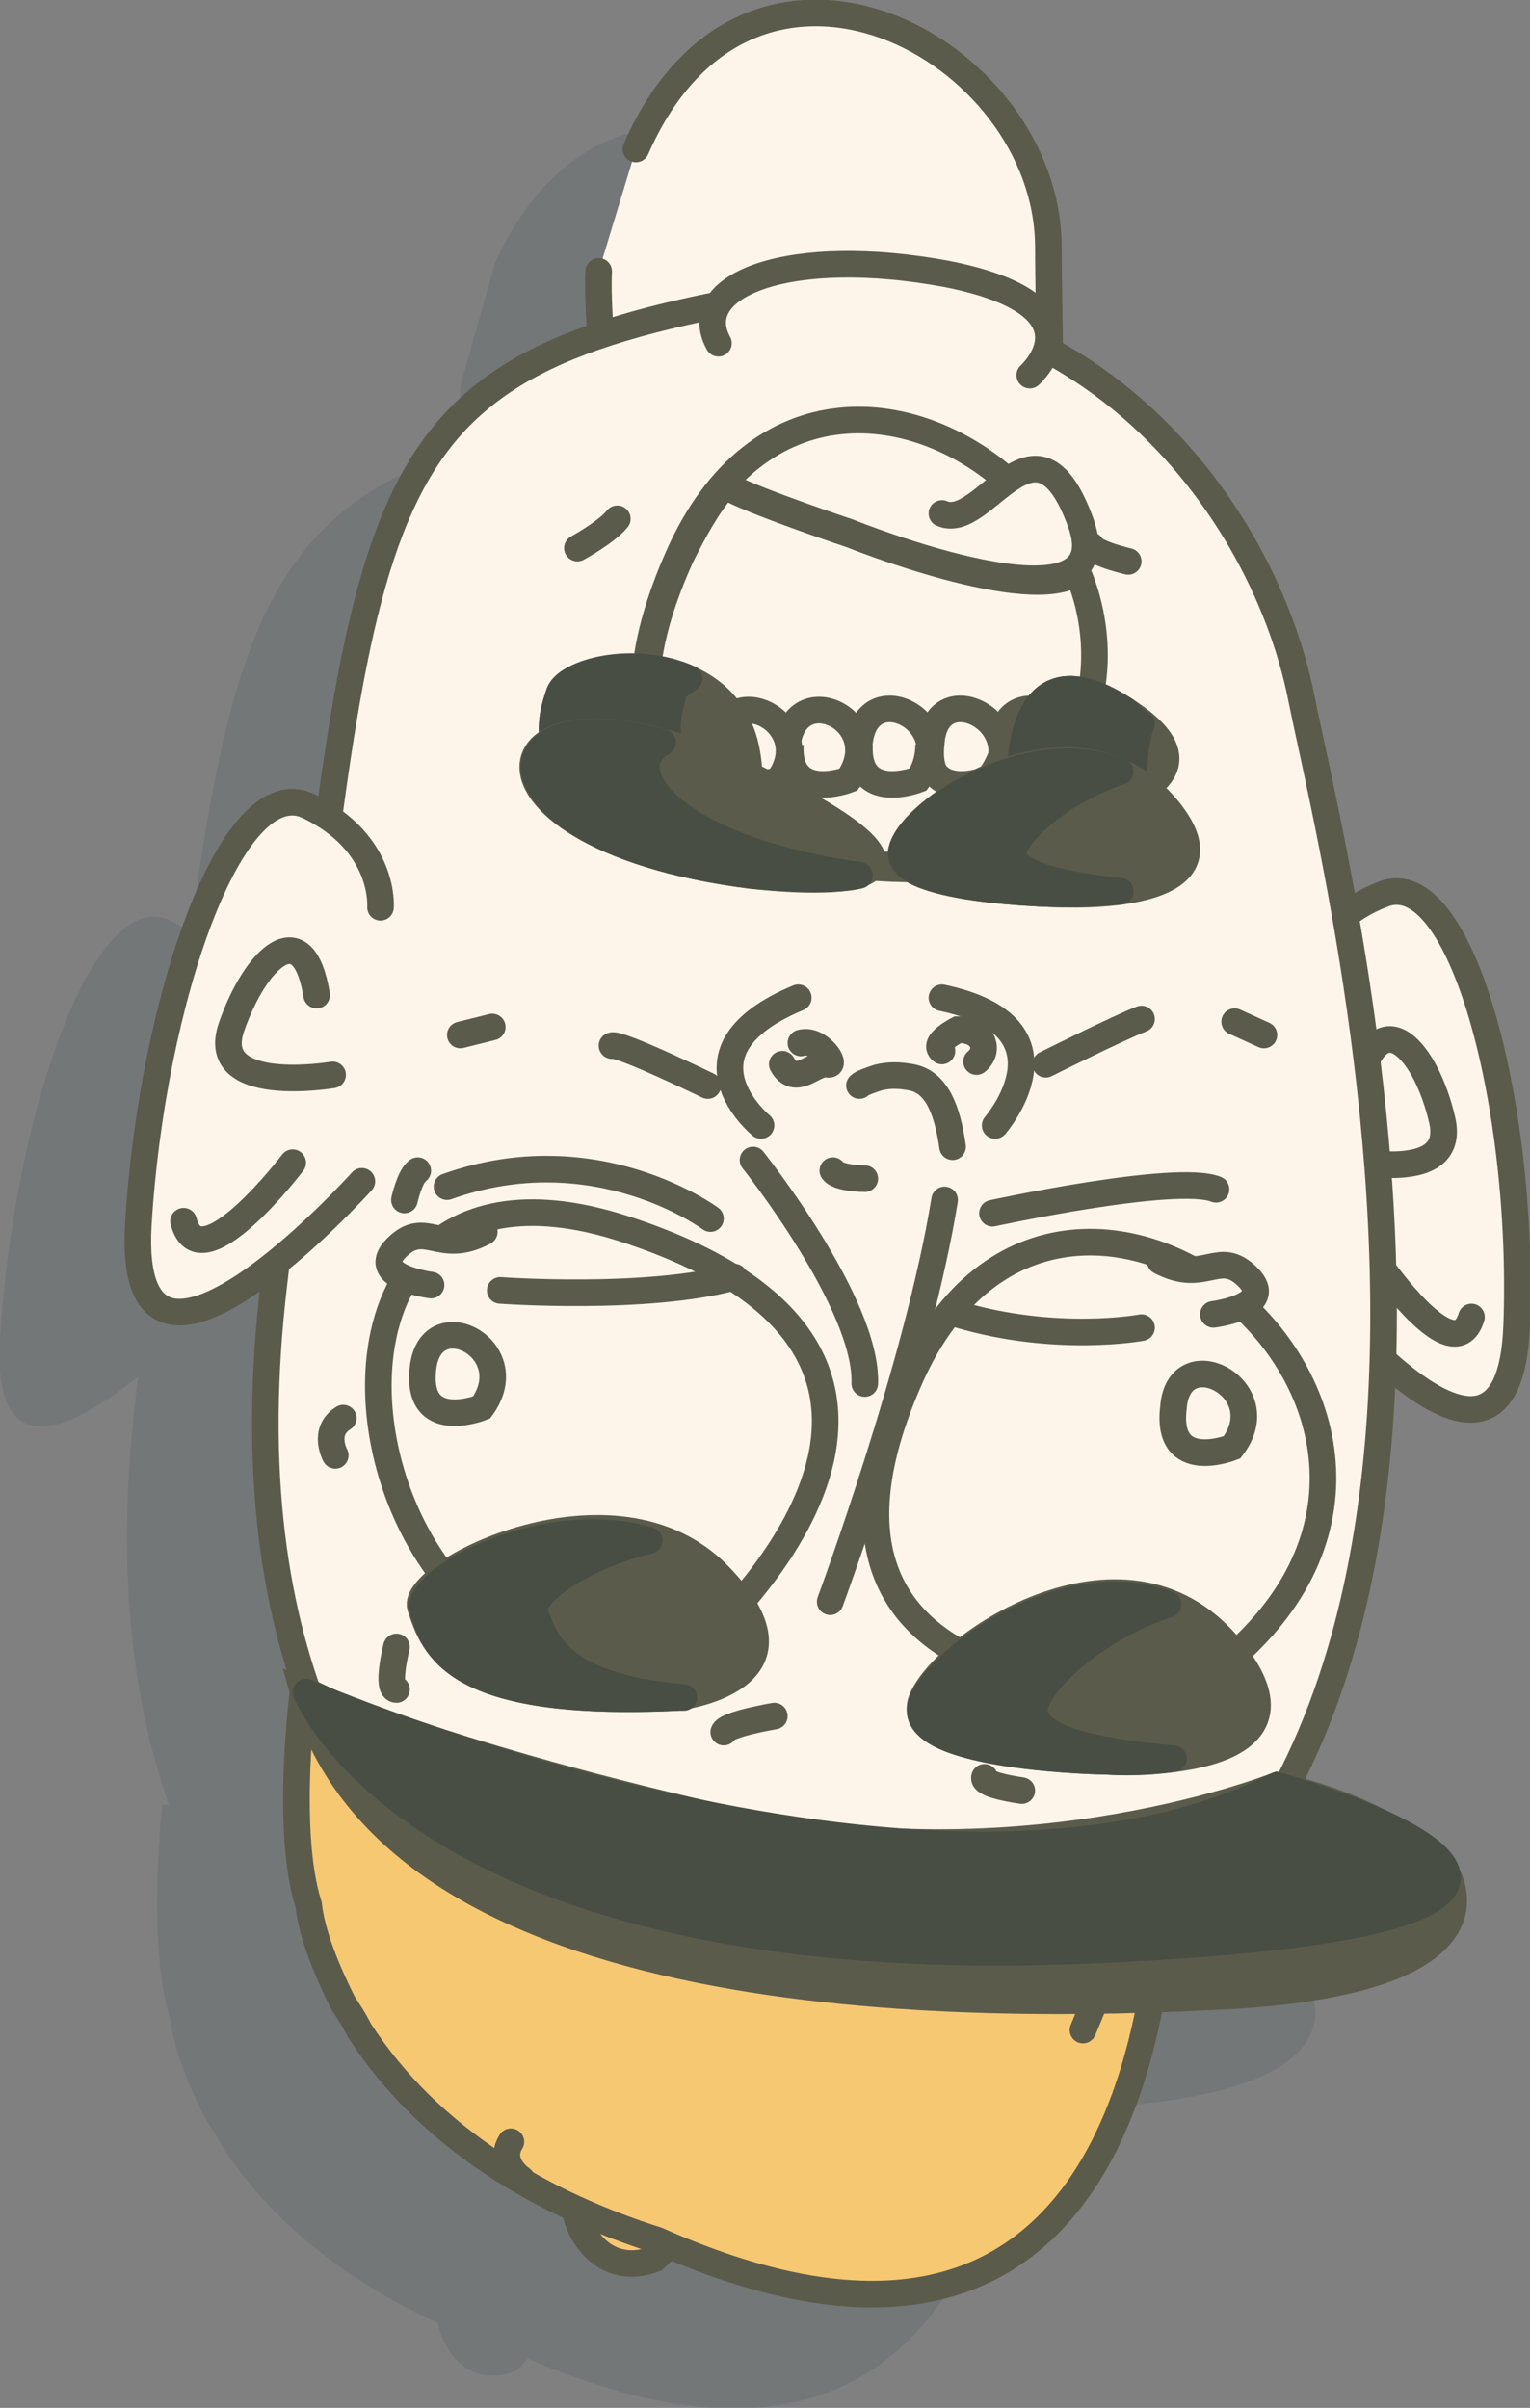 <?xml version="1.0" encoding="utf-8"?>
<!-- Generator: Adobe Illustrator 22.1.0, SVG Export Plug-In . SVG Version: 6.00 Build 0)  -->
<svg version="1.1" id="Layer_1" xmlns="http://www.w3.org/2000/svg" xmlns:xlink="http://www.w3.org/1999/xlink" x="0px" y="0px"
	 viewBox="0 0 57.5 90.5" style="enable-background:new 0 0 57.5 90.5;" xml:space="preserve">
<rect x="0" y="0" width="57.5" height="90.5" fill="#808080" stroke="none"/>
<style type="text/css">
	.st0{opacity:0.1;}
	.st1{fill:#092D30;}
	.st2{fill:none;}
	.st3{fill:#FDF5EA;stroke:#5B5B4B;stroke-linecap:round;stroke-miterlimit:10;}
	.st4{fill:#F7C872;stroke:#5B5B4B;stroke-miterlimit:10;}
	.st5{fill:#5B5B4B;stroke:#5B5B4B;stroke-linecap:round;stroke-miterlimit:10;}
	.st6{fill:#484E44;stroke:#484E44;stroke-linecap:round;stroke-linejoin:round;stroke-miterlimit:10;}
	.st7{fill:none;stroke:#5B5B4B;stroke-linecap:round;stroke-miterlimit:10;}
</style>
<g id="Layer_5">
</g>
<g id="Layer_3">
</g>
<g id="XMLID_2039_">
	<g id="XMLID_2316_" class="st0">
		<path id="XMLID_2397_" class="st1" d="M17.3,14.5c-0.1,1.6,0.4,6.1,0.6,7.6c0.1,1.4,0.3,2.5,0.6,3.5c-5.2,8.9,9.2,19.2,14.4,7.7
			c1.6-3.6,1.4-10.5,1.4-11.7c0-1.5-0.1-6.7-0.1-8C34.1,6,23,0.1,18.6,9.9"/>
		<g id="XMLID_2317_">
			<g id="XMLID_2393_">
				<path id="XMLID_2396_" class="st1" d="M43.6,51.7c0,0,8,10.6,8.3,2.3s-2.1-17.3-5-16.2s-3,3.6-3,3.6"/>
				<path id="XMLID_2395_" class="st1" d="M46.2,51.2c0,0,3.2,4.9,3.9,2.6"/>
				<path id="XMLID_2394_" class="st1" d="M45,47.8c0,0,4.6,1.2,4-1.4c-0.6-2.6-2.3-4.5-3.1-1.5"/>
			</g>
			<path id="XMLID_2392_" class="st1" d="M19.4,89.1c0,0,3-2.6-0.7-3.9S16.1,90.5,19.4,89.1z"/>
			<path id="XMLID_2391_" class="st1" d="M25.8,82.7c0,0-24.1-1.7-20.7-30.2c3.4-28.4,2.5-33.7,16-36.6C34.8,13,42.2,23,43.7,30.6
				S56,78.9,25.8,82.7z"/>
			<path id="XMLID_2390_" class="st1" d="M6.4,75.9c0.1,0.9,0.5,2.1,1.3,3.7l0,0l0,0c0.2,0.3,0.4,0.6,0.6,1
				c2.7,4.2,7.2,6.6,11.2,7.9c17.3,7.7,19-8.6,19.1-14.8c0-0.6-7.8,0-14.9,1.8c-9.1-3.6-17.6-7.7-17.6-7.7S5.5,73.1,6.4,75.9z"/>
			<path id="XMLID_2389_" class="st1" d="M39.5,67.8c0,0-16.4,1.6-10.5-11.7S53.4,58.5,39.5,67.8z"/>
			<path id="XMLID_2388_" class="st1" d="M41.1,58.6c0,0-2.5,1-2.2-1.5C39.2,54.5,42.8,56.4,41.1,58.6z"/>
			<path id="XMLID_2387_" class="st1" d="M21.6,50c0,0-4.3-3.2-9.9-1.2"/>
			<path id="XMLID_2386_" class="st1" d="M23.1,47.9c0,0,4.3,5.4,4.2,8.4"/>
			<path id="XMLID_2385_" class="st1" d="M32.1,49.9c0,0,6.9-1.5,8.4-0.9"/>
			<g id="XMLID_2382_">
				<path id="XMLID_2384_" class="st1" d="M30.7,47.3c-0.2-1.4-0.6-2.4-1.5-2.6c-0.5-0.1-0.9-0.1-1.3,0c-0.3,0.1-0.6,0.2-0.7,0.3"/>
				<path id="XMLID_2383_" class="st1" d="M26,64.5c0,0,3.3-8.9,4.3-15.1"/>
			</g>
			<path id="XMLID_2381_" class="st1" d="M21.3,65.9c0,0,12.1-10.6-2.9-15.5S8.1,71.3,21.3,65.9z"/>
			<path id="XMLID_2380_" class="st1" d="M12.9,57.2c0,0-2.5,1-2.2-1.5C11,53.1,14.6,55,12.9,57.2z"/>
			<path id="XMLID_2379_" class="st1" d="M33.5,18.4c0,0,2.9-2.6-3.1-3.8c-5.9-1.1-9.8,0.4-8.6,2.6"/>
			<path id="XMLID_2378_" class="st1" d="M20.3,68.1c0,0,5.5-0.6,1.6-4.6s-11.6-0.1-11.2,1.2C11.1,66.2,11.8,68.5,20.3,68.1z"/>
			<path id="XMLID_2377_" class="st1" d="M42.8,71.3c0,0-9.2,3.7-20.1,1.4c-10.9-2.4-16.5-4.9-16.5-4.9c3.4,12,24.5,12,35.1,11.4
				s7.8-4.7,7.8-4.7S47.6,72.5,42.8,71.3z"/>
			<path id="XMLID_2376_" class="st1" d="M42.8,71.3c0,0,18.3,5.1-7,6.2S6.3,67.8,6.3,67.8S29.7,77.9,42.8,71.3z"/>
			<g id="XMLID_2370_">
				<path id="XMLID_2375_" class="st1" d="M32.2,46.6c0,0,3.2-3.7-2-4.8"/>
				<path id="XMLID_2374_" class="st1" d="M23.4,46.6c0,0-3.4-2.8,1.4-4.8"/>
				<path id="XMLID_2373_" class="st1" d="M25,43.5c0.7-0.2,1.4,0.9,1,0.8c-0.5-0.1-1.2,0.9-1.7,0"/>
				<path id="XMLID_2372_" class="st1" d="M30.2,43.8c-0.4-0.3,0.6-0.8,0.6-0.8c1,0,1.2,0.8,0.7,1.2"/>
				<path id="XMLID_2371_" class="st1" d="M27.3,48.5c0,0-1,0-1.2-0.3"/>
			</g>
			<path id="XMLID_2369_" class="st1" d="M34.1,44.3c0,0,2.8-1.4,3.6-1.7"/>
			<line id="XMLID_2368_" class="st2" x1="42.4" y1="43.1" x2="41.2" y2="42.6"/>
			<path id="XMLID_2367_" class="st1" d="M21.4,45c0,0-3.3-1.6-3.6-1.5"/>
			<path id="XMLID_2366_" class="st1" d="M7.5,59c0,0-0.5-0.9,0.3-1.4"/>
			<path id="XMLID_2365_" class="st1" d="M10,49.3c0,0,0.2-0.9,0.5-1.1"/>
			<path id="XMLID_2364_" class="st1" d="M9.7,66.1c0,0-0.4,1.6,0,1.6"/>
			<path id="XMLID_2363_" class="st1" d="M33.2,71.6c0,0-1.5-0.2-1.4-0.5"/>
			<path id="XMLID_2362_" class="st1" d="M23.9,68.8c0,0-1.8,0.3-1.9,0.6"/>
			<path id="XMLID_2361_" class="st1" d="M37.3,25.4c0,0-1.3-0.3-1.4-0.6"/>
			<path id="XMLID_2360_" class="st1" d="M16.4,24.8c0,0,1.1-0.6,1.5-1.1"/>
			<path id="XMLID_2359_" class="st1" d="M36.4,70.4c0,0,8.6,0.5,4.6-4.3s-11,0.1-11.5,2.1C28.9,70.3,36.4,70.4,36.4,70.4z"/>
			<path id="XMLID_2358_" class="st1" d="M40.5,53.2"/>
			<path id="XMLID_2357_" class="st1" d="M32.1,52.2"/>
			<line id="XMLID_2356_" class="st2" x1="13.3" y1="42.8" x2="12.1" y2="43.1"/>
			<path id="XMLID_2355_" class="st1" d="M8.4,48.7c0,0-8.9,9.9-8.4,1.6s3.5-17.1,6.4-15.7c2.9,1.4,2.7,3.8,2.7,3.8"/>
			<path id="XMLID_2354_" class="st1" d="M5.8,47.9c0,0-3.5,4.6-4.1,2.2"/>
			<path id="XMLID_2353_" class="st1" d="M7.3,44.7c0,0-4.7,0.8-3.8-1.8s2.7-4.3,3.2-1.2"/>
			<g id="XMLID_2348_">
				<path id="XMLID_2352_" class="st1" d="M40.4,53.6c0,0,2.4-0.3,1.3-1.4c-1.1-1.1-1.6,0.3-3.3-0.6"/>
				<path id="XMLID_2351_" class="st1" d="M11,52.6c0,0-2.4-0.3-1.3-1.4s1.6,0.3,3.3-0.6"/>
				<path id="XMLID_2350_" class="st1" d="M13.6,52.8c0,0,5.5,0.4,8.8-0.5"/>
				<path id="XMLID_2349_" class="st1" d="M37.7,54.1c0,0-3.2,0.6-6.9-0.5"/>
			</g>
			<g id="XMLID_2336_">
				<path id="XMLID_2347_" class="st1" d="M30.8,36.8c0,0-16.4,1.6-10.5-11.7S44.6,27.6,30.8,36.8z"/>
				<path id="XMLID_2346_" class="st1" d="M30.2,23.6c1.6,0.7,3.5-4.3,5.2,0.3s-8.7,0.3-8.7,0.3s-3.3-1.1-4.5-1.7"/>
				<path id="XMLID_2345_" class="st1" d="M21.9,22.6c-0.6,0.7-1.1,1.6-1.6,2.6c-6,13.2,10.5,11.7,10.5,11.7
					c5.1-3.4,5.8-7.7,4.4-11.1c-1.8,1.3-8.5-1.4-8.5-1.4s-3.3-1.1-4.5-1.7"/>
				<g id="XMLID_2338_">
					<path id="XMLID_2344_" class="st1" d="M34.6,33.7c0,0-2.5,1-2.2-1.5C32.7,29.6,36.3,31.5,34.6,33.7z"/>
					<path id="XMLID_2343_" class="st1" d="M31.9,33.7c0,0-2.5,1-2.2-1.5C30.1,29.6,33.6,31.5,31.9,33.7z"/>
					<path id="XMLID_2342_" class="st1" d="M29.3,33.7c0,0-2.5,1-2.2-1.5C27.4,29.6,31,31.5,29.3,33.7z"/>
					<path id="XMLID_2341_" class="st1" d="M26.6,33.7c0,0-2.5,1-2.2-1.5C24.7,29.6,28.3,31.5,26.6,33.7z"/>
					<path id="XMLID_2340_" class="st1" d="M24,33.7c0,0-2.5,1-2.2-1.5S25.7,31.5,24,33.7z"/>
					<path id="XMLID_2339_" class="st1" d="M21.3,33.7c0,0-2.5,1-2.2-1.5S23,31.5,21.3,33.7z"/>
				</g>
				<path id="XMLID_2337_" class="st1" d="M31.9,33.6c0,0-2.3,0.9-2.2-1.3l0,0c0,0.4-0.1,0.9-0.4,1.3c0,0-2.3,0.9-2.2-1.3l0,0
					c0,0.4-0.1,0.9-0.4,1.3c0,0-2.3,0.9-2.2-1.3l0,0c0,0.4-0.1,0.9-0.4,1.3c0,0-2.3,0.9-2.2-1.3l0,0c0,0.4-0.1,0.9-0.4,1.3
					c0,0-0.6,0.2-1.1,0.2c3,3.7,10.6,3,10.6,3c1.4-0.9,2.5-2,3.3-3c-0.7,0.1-1.7,0.1-1.7-1.4l0,0C32.4,32.7,32.3,33.1,31.9,33.6z"/>
			</g>
			<g id="XMLID_2323_">
				<path id="XMLID_2335_" class="st1" d="M33.2,35.3c0,0,8.9-1.1,3.9-4.3S33.2,35.3,33.2,35.3z"/>
				<path id="XMLID_2334_" class="st1" d="M20,36c0,0,3.5,1.2,2.9-3.3s-6.8-3.7-7.1-2.4C15.4,31.5,14.8,33.7,20,36z"/>
				<g id="XMLID_2332_">
					<path id="XMLID_2333_" class="st1" d="M33.3,35.3c0,0,2.6-0.3,4.2-1.1c0-0.8,0-1.9,0.3-2.7c-0.2-0.1-0.4-0.3-0.6-0.5
						C32.2,27.8,33.3,35.3,33.3,35.3z"/>
				</g>
				<g id="XMLID_2330_">
					<path id="XMLID_2331_" class="st1" d="M20,36c0,0,1.9,0.6,2.7-0.8c-3.4-2-2.9-3.8-2.6-4.9c0-0.2,0.3-0.4,0.6-0.6
						c-2-0.9-4.6-0.3-4.9,0.6C15.5,31.5,14.8,33.7,20,36z"/>
				</g>
				<path id="XMLID_2329_" class="st1" d="M34.5,37.9c0,0,7.3,0.4,3.9-3.4s-9.4,0.1-9.8,1.7C28.2,37.8,34.5,37.9,34.5,37.9z"/>
				<g id="XMLID_2327_">
					<path id="XMLID_2328_" class="st1" d="M34.6,37.9c0,0,1.1,0,2.3-0.1c-1.8-0.2-4.3-0.6-4-1.6c0.3-0.8,1.9-2.2,4-2.9
						c-3.4-1.4-7.8,1.5-8.2,2.9C28.2,37.8,34.6,37.9,34.6,37.9z"/>
				</g>
				<path id="XMLID_2326_" class="st1" d="M23,37.2c0,0,10.3,1.3,0.1-3.7C13,28.6,11.2,35.6,23,37.2z"/>
				<g id="XMLID_2324_">
					<path id="XMLID_2325_" class="st1" d="M23,37.2c0,0,2.9,0.3,4.1,0c-7.1-1-9.2-4-7.4-5C12.8,30.3,12.7,35.8,23,37.2z"/>
				</g>
			</g>
			<path id="XMLID_2322_" class="st1" d="M14.4,86.2c0,0-0.9-0.6-0.4-1.4"/>
			<line id="XMLID_2321_" class="st2" x1="36" y1="79.4" x2="35.5" y2="80.6"/>
			<g id="XMLID_2318_">
				<path id="XMLID_2320_" class="st1" d="M10.7,64.8c0.4,1.4,1.1,3.7,9.6,3.3c0,0,0.1,0,0.2,0c-4.7-0.4-5.2-2.1-5.6-3.2
					c-0.2-0.7,1.8-2.1,4.3-2.7C15.3,61,10.3,63.7,10.7,64.8z"/>
				<path id="XMLID_2319_" class="st1" d="M36.4,70.4c0,0,1.2,0.1,2.5-0.1c-2.2-0.2-5.5-0.6-5.2-2c0.3-1.1,2.5-3,5-3.8
					c-3.9-1.5-8.8,2.1-9.3,3.8C28.9,70.3,36.4,70.4,36.4,70.4z"/>
			</g>
		</g>
	</g>
	<path id="XMLID_2315_" class="st3" d="M22.5,10.2c-0.1,1.6,0.4,6.1,0.6,7.6c0.1,1.4,0.3,2.5,0.6,3.5c-5.2,8.9,9.2,19.2,14.4,7.7
		c1.6-3.6,1.4-10.5,1.4-11.7c0-1.5-0.1-6.7-0.1-8c0-7.5-11.2-13.5-15.5-3.7"/>
	<g id="XMLID_2042_">
		<g id="XMLID_2311_">
			<path id="XMLID_2314_" class="st3" d="M48.7,47.5c0,0,8,10.6,8.3,2.3s-2.1-17.3-5-16.2s-3,3.6-3,3.6"/>
			<path id="XMLID_2313_" class="st3" d="M51.4,46.9c0,0,3.2,4.9,3.9,2.6"/>
			<path id="XMLID_2312_" class="st3" d="M50.2,43.5c0,0,4.6,1.2,4-1.4s-2.3-4.5-3.1-1.5"/>
		</g>
		<path id="XMLID_2310_" class="st4" d="M24.6,84.9c0,0,3-2.6-0.7-3.9C20.1,79.8,21.3,86.2,24.6,84.9z"/>
		<path id="XMLID_2309_" class="st3" d="M31,78.4c0,0-24.1-1.7-20.7-30.2c3.4-28.4,2.5-33.7,16-36.6c13.6-2.9,21.1,7.1,22.6,14.6
			S61.2,74.7,31,78.4z"/>
		<path id="XMLID_2308_" class="st4" d="M11.6,71.6c0.1,0.9,0.5,2.1,1.3,3.7l0,0l0,0c0.2,0.3,0.4,0.6,0.6,1
			c2.7,4.2,7.1,6.6,11.2,7.9c17.3,7.7,19-8.6,19.1-14.8c0-0.6-7.8,0-14.9,1.8c-9-3.6-17.5-7.7-17.5-7.7S10.7,68.8,11.6,71.6z"/>
		<path id="XMLID_2307_" class="st3" d="M44.7,63.5c0,0-16.4,1.6-10.5-11.7S58.5,54.3,44.7,63.5z"/>
		<path id="XMLID_2306_" class="st3" d="M46.3,54.4c0,0-2.5,1-2.2-1.5C44.3,50.3,48,52.2,46.3,54.4z"/>
		<path id="XMLID_2305_" class="st3" d="M26.7,45.8c0,0-4.3-3.2-9.9-1.2"/>
		<path id="XMLID_2304_" class="st3" d="M28.3,43.6c0,0,4.3,5.4,4.2,8.4"/>
		<path id="XMLID_2303_" class="st3" d="M37.3,45.6c0,0,6.9-1.5,8.4-0.9"/>
		<g id="XMLID_2300_">
			<path id="XMLID_2302_" class="st3" d="M35.8,43.1c-0.2-1.4-0.6-2.4-1.5-2.6c-0.5-0.1-0.9-0.1-1.3,0c-0.3,0.1-0.6,0.2-0.7,0.3"/>
			<path id="XMLID_2301_" class="st3" d="M31.2,60.2c0,0,3.3-8.9,4.3-15.1"/>
		</g>
		<path id="XMLID_2299_" class="st3" d="M26.4,61.7c0,0,12.1-10.6-2.9-15.5S13.3,67.1,26.4,61.7z"/>
		<path id="XMLID_2298_" class="st3" d="M18.1,52.9c0,0-2.5,1-2.2-1.5C16.2,48.9,19.7,50.7,18.1,52.9z"/>
		<path id="XMLID_2297_" class="st3" d="M38.7,14.1c0,0,2.9-2.6-3.1-3.8c-5.9-1.1-9.8,0.4-8.6,2.6"/>
		<path id="XMLID_2296_" class="st5" d="M25.4,63.8c0,0,5.5-0.6,1.6-4.6s-11.6-0.1-11.2,1.2C16.3,61.9,17,64.2,25.4,63.8z"/>
		<path id="XMLID_2295_" class="st5" d="M48,67.1c0,0-9.2,3.7-20.1,1.4c-10.9-2.4-16.5-4.9-16.5-4.9c3.4,12,24.5,12,35.1,11.4
			c10.6-0.7,7.8-4.7,7.8-4.7S52.7,68.2,48,67.1z"/>
		<path id="XMLID_2294_" class="st6" d="M48,67.1c0,0,18.3,5.1-7,6.2s-29.5-9.7-29.5-9.7S34.9,73.7,48,67.1z"/>
		<g id="XMLID_2288_">
			<path id="XMLID_2293_" class="st3" d="M37.4,42.3c0,0,3.2-3.7-2-4.8"/>
			<path id="XMLID_2292_" class="st3" d="M28.6,42.3c0,0-3.4-2.8,1.4-4.8"/>
			<path id="XMLID_2291_" class="st3" d="M30.1,39.2c0.7-0.2,1.4,0.9,1,0.8c-0.5-0.1-1.2,0.9-1.7,0"/>
			<path id="XMLID_2290_" class="st3" d="M35.4,39.5C35,39.2,36,38.7,36,38.7c1,0,1.2,0.8,0.7,1.2"/>
			<path id="XMLID_2289_" class="st3" d="M32.5,44.3c0,0-1,0-1.2-0.3"/>
		</g>
		<path id="XMLID_2287_" class="st3" d="M39.3,40c0,0,2.8-1.4,3.6-1.7"/>
		<line id="XMLID_2286_" class="st7" x1="47.5" y1="38.9" x2="46.4" y2="38.4"/>
		<path id="XMLID_2285_" class="st3" d="M26.6,40.8c0,0-3.3-1.6-3.6-1.5"/>
		<path id="XMLID_2284_" class="st3" d="M12.6,54.7c0,0-0.5-0.9,0.3-1.4"/>
		<path id="XMLID_2283_" class="st3" d="M15.2,45.1c0,0,0.2-0.9,0.5-1.1"/>
		<path id="XMLID_2282_" class="st3" d="M14.9,61.9c0,0-0.4,1.6,0,1.6"/>
		<path id="XMLID_2281_" class="st3" d="M38.4,67.3c0,0-1.5-0.2-1.4-0.5"/>
		<path id="XMLID_2280_" class="st3" d="M29.1,64.5c0,0-1.8,0.3-1.9,0.6"/>
		<path id="XMLID_2279_" class="st3" d="M42.4,21.1c0,0-1.3-0.3-1.4-0.6"/>
		<path id="XMLID_2278_" class="st3" d="M21.7,20.6c0,0,1.1-0.6,1.5-1.1"/>
		<path id="XMLID_2277_" class="st5" d="M41.6,66.2c0,0,8.6,0.5,4.6-4.3S35.2,62,34.6,64C34.1,66.1,41.6,66.2,41.6,66.2z"/>
		<path id="XMLID_2276_" class="st3" d="M45.7,48.9"/>
		<path id="XMLID_2275_" class="st3" d="M37.3,47.9"/>
		<line id="XMLID_2274_" class="st7" x1="18.5" y1="38.6" x2="17.3" y2="38.9"/>
		<path id="XMLID_2273_" class="st3" d="M13.6,44.4c0,0-8.9,9.9-8.4,1.6s3.5-17.1,6.4-15.7s2.7,3.8,2.7,3.8"/>
		<path id="XMLID_2088_" class="st3" d="M11,43.7c0,0-3.5,4.6-4.1,2.2"/>
		<path id="XMLID_2087_" class="st3" d="M12.5,40.4c0,0-4.7,0.8-3.8-1.8s2.7-4.3,3.2-1.2"/>
		<g id="XMLID_2082_">
			<path id="XMLID_2086_" class="st3" d="M45.6,49.4c0,0,2.4-0.3,1.3-1.4c-1.1-1.1-1.6,0.3-3.3-0.6"/>
			<path id="XMLID_2085_" class="st3" d="M16.2,48.3c0,0-2.4-0.3-1.3-1.4s1.6,0.3,3.3-0.6"/>
			<path id="XMLID_2084_" class="st3" d="M18.8,48.5c0,0,5.5,0.4,8.8-0.5"/>
			<path id="XMLID_2083_" class="st3" d="M42.9,49.9c0,0-3.2,0.6-6.9-0.5"/>
		</g>
		<g id="XMLID_2070_">
			<path id="XMLID_2081_" class="st3" d="M36,32.6c0,0-16.4,1.6-10.5-11.7S49.8,23.4,36,32.6z"/>
			<path id="XMLID_2080_" class="st3" d="M35.4,19.3c1.6,0.7,3.5-4.3,5.2,0.3S31.9,20,31.9,20s-3.3-1.1-4.5-1.7"/>
			<path id="XMLID_2079_" class="st3" d="M27.2,18.3c-0.6,0.7-1.1,1.6-1.6,2.6c-6,13.2,10.5,11.7,10.5,11.7
				c5.1-3.4,5.8-7.7,4.4-11.1c-1.8,1.3-8.5-1.4-8.5-1.4s-3.3-1.1-4.5-1.7"/>
			<g id="XMLID_2072_">
				<path id="XMLID_2078_" class="st3" d="M39.8,29.4c0,0-2.5,1-2.2-1.5C37.9,25.3,41.5,27.2,39.8,29.4z"/>
				<path id="XMLID_2077_" class="st3" d="M37.2,29.4c0,0-2.5,1-2.2-1.5C35.2,25.3,38.9,27.2,37.2,29.4z"/>
				<path id="XMLID_2076_" class="st3" d="M34.5,29.4c0,0-2.5,1-2.2-1.5C32.6,25.3,36.2,27.2,34.5,29.4z"/>
				<path id="XMLID_2075_" class="st3" d="M31.8,29.4c0,0-2.5,1-2.2-1.5C30,25.4,33.5,27.2,31.8,29.4z"/>
				<path id="XMLID_2074_" class="st3" d="M29.2,29.4c0,0-2.5,1-2.2-1.5C27.3,25.4,30.9,27.2,29.2,29.4z"/>
				<path id="XMLID_2073_" class="st3" d="M26.5,29.4c0,0-2.5,1-2.2-1.5S28.2,27.2,26.5,29.4z"/>
			</g>
			<path id="XMLID_2071_" class="st3" d="M37.1,29.3c0,0-2.3,0.9-2.2-1.3l0,0c0,0.4-0.1,0.9-0.4,1.3c0,0-2.3,0.9-2.2-1.3l0,0
				c0,0.4-0.1,0.9-0.4,1.3c0,0-2.3,0.9-2.2-1.3l0,0c0,0.4-0.1,0.9-0.4,1.3c0,0-2.3,0.9-2.2-1.3l0,0c0,0.4-0.1,0.9-0.4,1.3
				c0,0-0.6,0.2-1.1,0.2c3,3.7,10.6,3,10.6,3c1.4-0.9,2.5-2,3.3-3c-0.7,0.1-1.7,0.1-1.7-1.4l0,0C37.6,28.4,37.5,28.9,37.1,29.3z"/>
		</g>
		<g id="XMLID_2048_">
			<path id="XMLID_2069_" class="st5" d="M38.4,31c0,0,8.9-1.1,3.9-4.3C37.4,23.5,38.4,31,38.4,31z"/>
			<path id="XMLID_2068_" class="st5" d="M25.2,31.8c0,0,3.5,1.2,2.9-3.3s-6.8-3.7-7.1-2.4C20.6,27.3,20,29.5,25.2,31.8z"/>
			<g id="XMLID_2066_">
				<path id="XMLID_2067_" class="st6" d="M38.4,31c0,0,2.6-0.3,4.2-1.1c0-0.8,0-1.9,0.3-2.7c-0.2-0.1-0.4-0.3-0.6-0.5
					C37.4,23.5,38.4,31,38.4,31z"/>
			</g>
			<g id="XMLID_2064_">
				<path id="XMLID_2065_" class="st6" d="M25.2,31.8c0,0,1.9,0.6,2.7-0.8c-3.4-2-2.9-3.8-2.6-4.9c0-0.2,0.3-0.4,0.6-0.6
					c-2-0.9-4.6-0.3-4.9,0.6C20.6,27.3,20,29.5,25.2,31.8z"/>
			</g>
			<path id="XMLID_2063_" class="st5" d="M39.8,33.6c0,0,7.3,0.4,3.9-3.4s-9.4,0.1-9.8,1.7C33.3,33.5,39.8,33.6,39.8,33.6z"/>
			<g id="XMLID_2061_">
				<path id="XMLID_2062_" class="st6" d="M39.8,33.6c0,0,1.1,0,2.3-0.1c-1.8-0.2-4.3-0.6-4-1.6c0.3-0.8,1.9-2.2,4-2.9
					c-3.4-1.4-7.8,1.5-8.2,2.9C33.4,33.5,39.8,33.6,39.8,33.6z"/>
			</g>
			<path id="XMLID_2060_" class="st5" d="M28.2,32.9c0,0,10.3,1.3,0.1-3.7C18.2,24.3,16.4,31.4,28.2,32.9z"/>
			<g id="XMLID_2058_">
				<path id="XMLID_2059_" class="st6" d="M28.2,32.9c0,0,2.9,0.3,4.1,0c-7.1-1-9.2-4-7.4-5C18,26,18,31.6,28.2,32.9z"/>
			</g>
		</g>
		<path id="XMLID_2047_" class="st3" d="M19.6,81.9c0,0-0.9-0.6-0.4-1.4"/>
		<line id="XMLID_2046_" class="st7" x1="41.2" y1="75.1" x2="40.7" y2="76.3"/>
		<g id="XMLID_2043_">
			<path id="XMLID_2045_" class="st6" d="M15.9,60.5c0.4,1.4,1.1,3.7,9.6,3.3c0,0,0.1,0,0.2,0c-4.7-0.4-5.2-2.1-5.6-3.2
				c-0.2-0.7,1.8-2.1,4.3-2.7C20.5,56.7,15.5,59.4,15.9,60.5z"/>
			<path id="XMLID_2044_" class="st6" d="M41.6,66.2c0,0,1.2,0.1,2.5-0.1c-2.2-0.2-5.5-0.6-5.2-2c0.3-1.1,2.5-3,5-3.8
				c-3.9-1.5-8.8,2.1-9.3,3.8C34.1,66.1,41.6,66.2,41.6,66.2z"/>
		</g>
	</g>
</g>
</svg>
